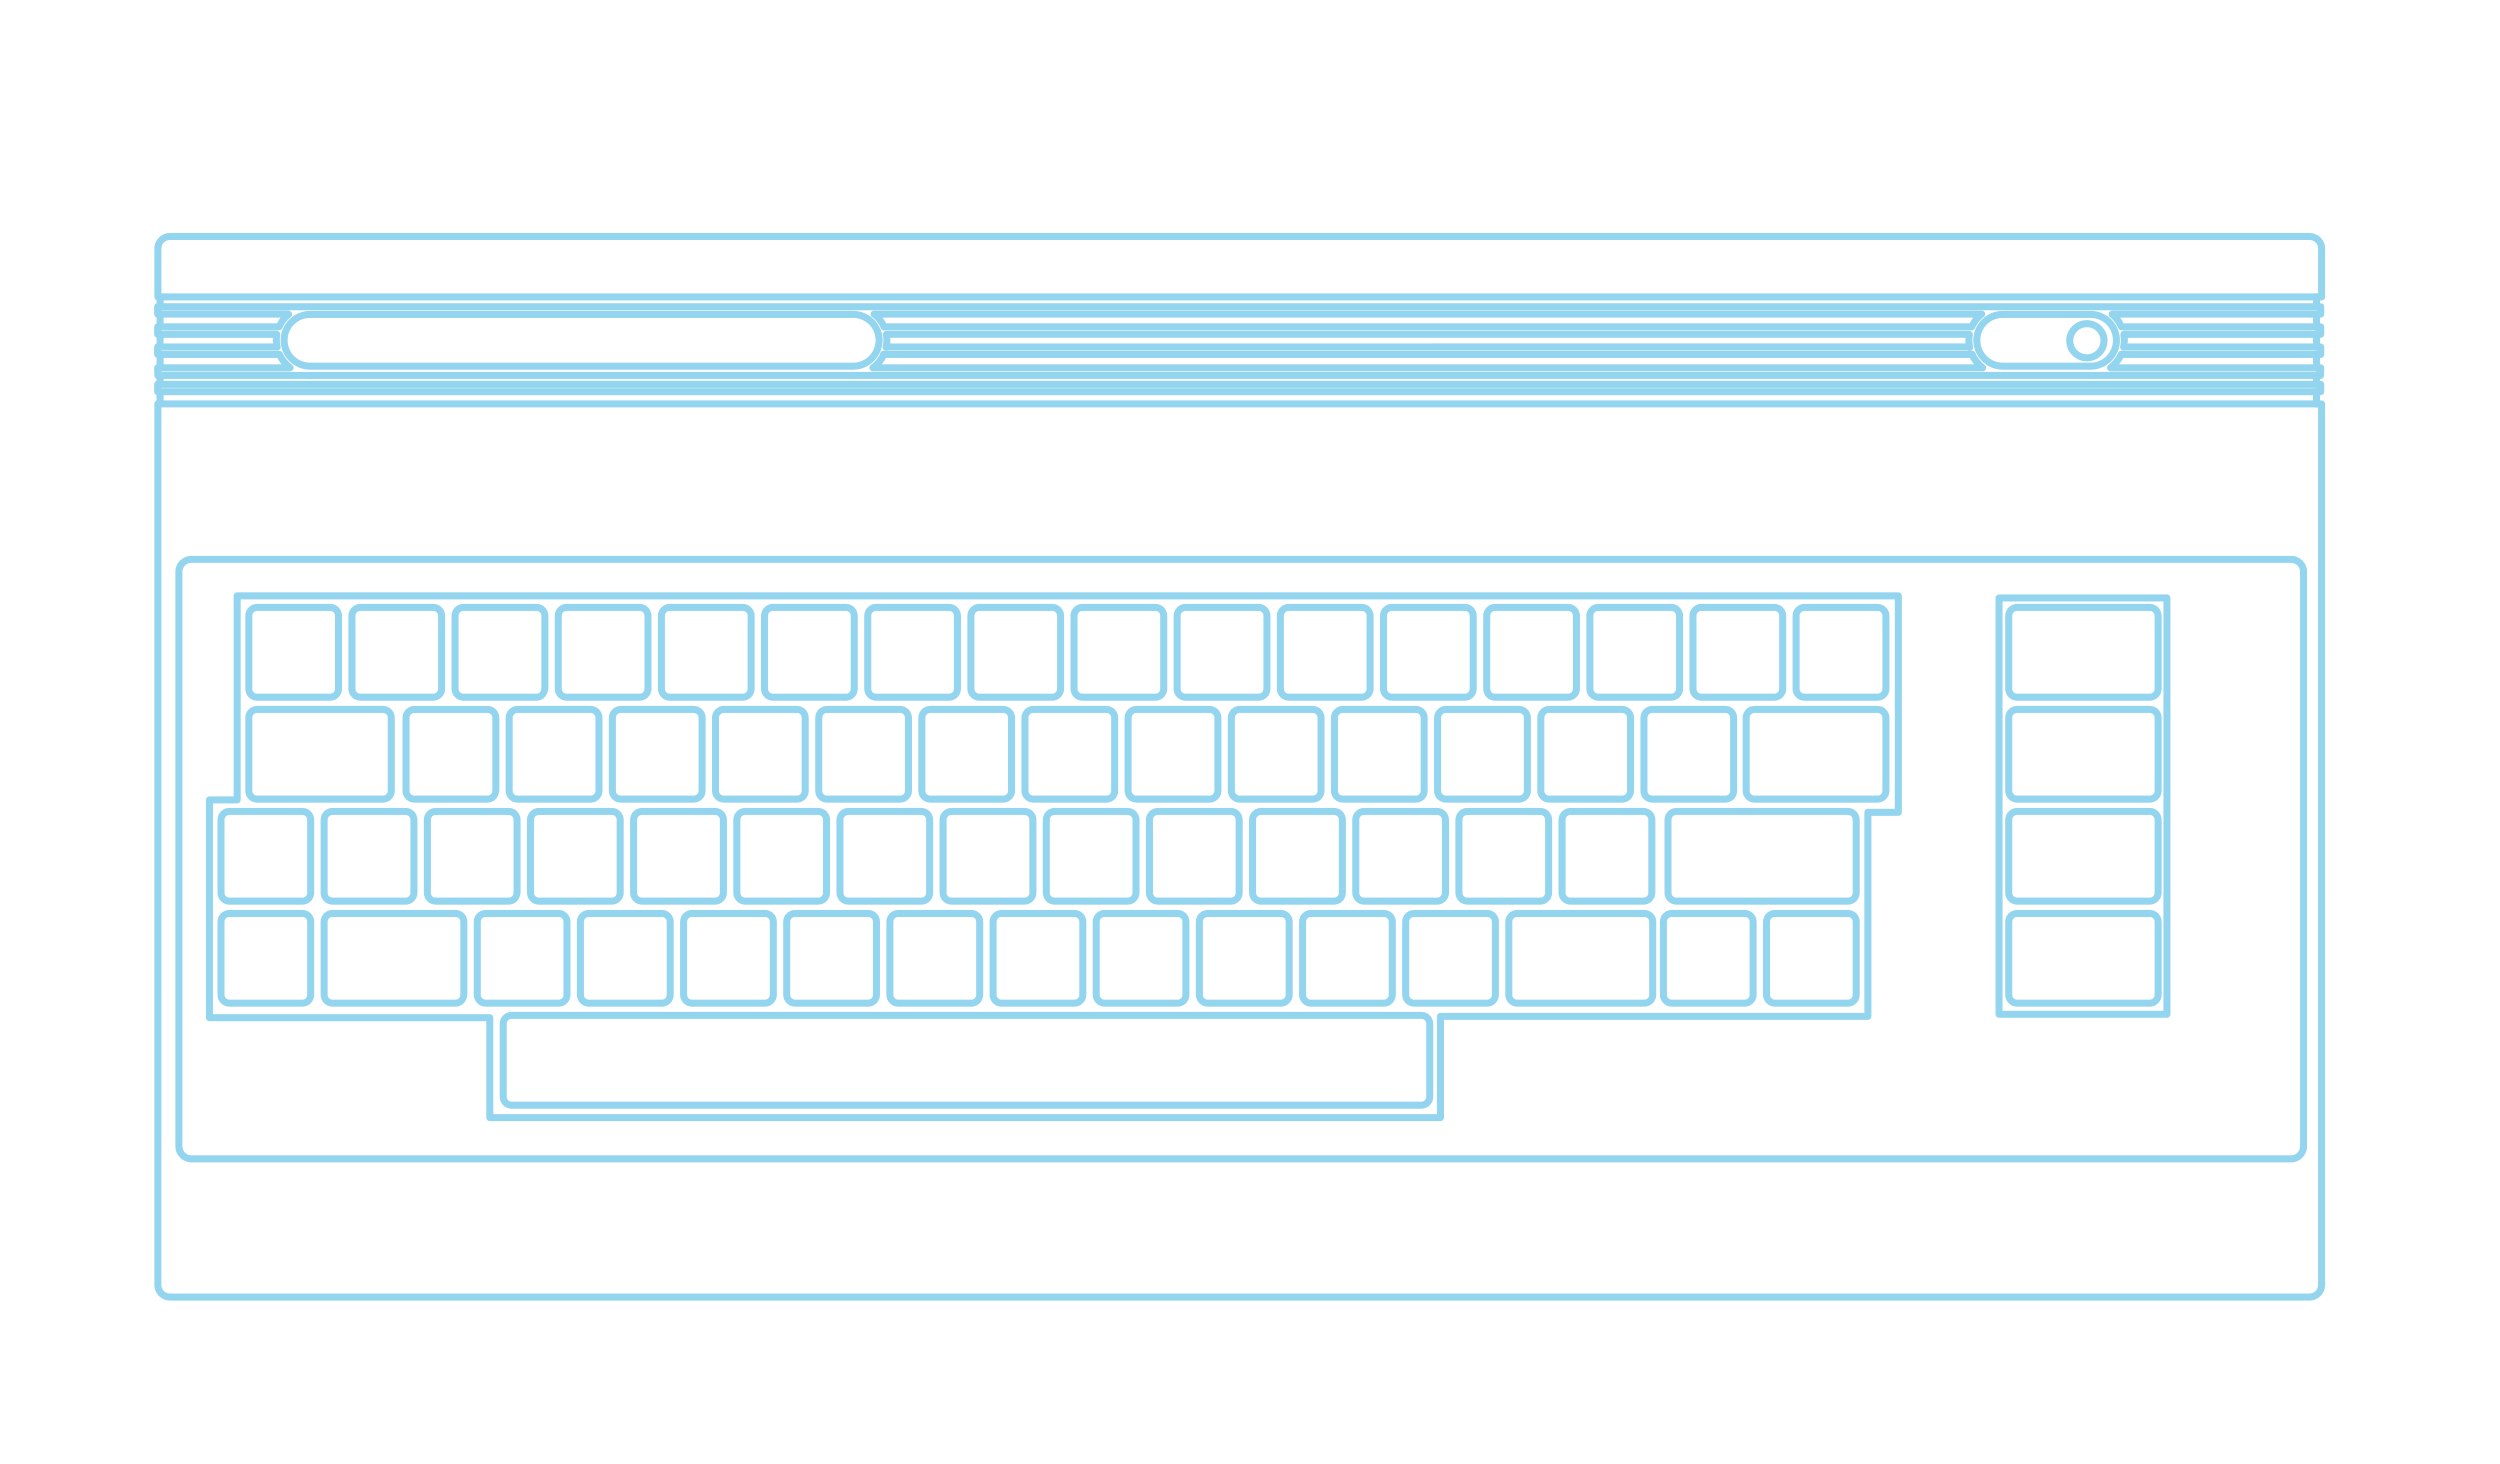 <?xml version="1.0" encoding="utf-8"?>
<!-- Generator: Adobe Illustrator 13.0.0, SVG Export Plug-In . SVG Version: 6.00 Build 14948)  -->
<!DOCTYPE svg>
<svg version="1.2" baseProfile="tiny"
	 id="Layer_3" xmlns:x="http://ns.adobe.com/Extensibility/1.0/" xmlns:i="http://ns.adobe.com/AdobeIllustrator/10.0/" xmlns:graph="http://ns.adobe.com/Graphs/1.0/" xmlns:rdf="http://www.w3.org/1999/02/22-rdf-syntax-ns#" xmlns:dc="http://purl.org/dc/elements/1.1/" xmlns:cc="http://creativecommons.org/ns#"
	 xmlns="http://www.w3.org/2000/svg" xmlns:xlink="http://www.w3.org/1999/xlink" xmlns:a="http://ns.adobe.com/AdobeSVGViewerExtensions/3.0/"
	 x="0px" y="0px" width="598.189px" height="350.26px" viewBox="0 0 598.189 350.26" xml:space="preserve">
<path fill="#93D4EF" d="M74.188,73.341"/>
<path id="path5" fill="#93D4EF" d="M211.423,83.913c-0.312,0.022-0.585,0.214-0.71,0.5c-0.508,1.122-1.285,2.126-2.263,2.894
	c-0.365,0.289-0.426,0.818-0.137,1.183c0.289,0.364,0.818,0.426,1.183,0.137c0.002-0.001,0.005-0.003,0.006-0.005
	c1.185-0.928,2.138-2.119,2.762-3.499c0.206-0.417,0.035-0.921-0.382-1.127C211.739,83.925,211.581,83.896,211.423,83.913
	L211.423,83.913z"/>
<path id="path7" fill="#93D4EF" d="M74.186,74.389c-3.877,0-7.049,3.146-7.049,7.023s3.172,7.05,7.049,7.05h129.955
	c3.878,0,7.05-3.172,7.05-7.05s-3.171-7.023-7.05-7.023H74.186z M74.186,76.073h129.955c2.968,0,5.367,2.372,5.367,5.34
	s-2.398,5.367-5.367,5.367H74.186c-2.968,0-5.367-2.399-5.367-5.367C68.819,78.444,71.218,76.073,74.186,76.073z"/>
<path id="polyline9" fill="#93D4EF" d="M211.347,83.965c-0.465,0.041-0.809,0.451-0.768,0.917c0.042,0.466,0.452,0.809,0.917,0.768
	c0.003,0,0.006,0,0.009-0.001h48.244h73.498h138.575c0.464,0.006,0.847-0.365,0.854-0.83c0.006-0.464-0.366-0.847-0.831-0.854
	c-0.007,0-0.015,0-0.022,0H333.247h-73.498h-48.244C211.453,83.96,211.399,83.96,211.347,83.965L211.347,83.965z"/>
<path id="polyline11" fill="#93D4EF" d="M212.004,82.176c-0.465,0.021-0.826,0.415-0.805,0.879s0.414,0.825,0.88,0.804
	c0.001,0,0.002,0,0.003,0h47.666h73.498h138.003c0.464,0.007,0.846-0.365,0.854-0.83c0.006-0.464-0.366-0.847-0.83-0.854
	c-0.009,0-0.016,0-0.023,0H333.246h-73.498h-47.666C212.056,82.174,212.03,82.174,212.004,82.176z"/>
<path id="polygon13" fill="#93D4EF" d="M37.542,91.121c-0.393,0.088-0.667,0.44-0.658,0.841v1.763c0,0.465,0.376,0.842,0.842,0.842
	h222.021h145.232h150.31c0.465,0,0.842-0.377,0.842-0.842v-1.763c0-0.465-0.377-0.841-0.842-0.841h-150.31H259.747H37.726
	C37.665,91.114,37.603,91.114,37.542,91.121L37.542,91.121z M38.568,92.805h221.179h145.232h149.468v0.079H404.979H259.747H38.568
	V92.805z"/>
<path fill="#93D4EF" d="M500.223,73.341"/>
<path id="polyline17" fill="#93D4EF" d="M74.107,88.989c-0.465,0.021-0.825,0.415-0.804,0.88c0.021,0.465,0.415,0.825,0.879,0.804
	c0.001,0,0.002,0,0.003,0H204.14c0.009,0,0.018,0,0.026,0h0.5h0.026h55.058h73.498h145.394h0.026h0.499c0.009,0,0.019,0,0.026,0
	h21.045c0.464,0.006,0.848-0.365,0.854-0.83c0.007-0.465-0.364-0.847-0.829-0.854c-0.01,0-0.017,0-0.024,0h-21.02h-0.026h-0.499
	c-0.008,0-0.018,0-0.026,0H333.249h-73.498h-55.084h-0.526h-0.026H74.193c-0.026-0.001-0.053-0.001-0.079,0H74.107z"/>
<path id="polyline19" fill="#93D4EF" d="M208.821,87.174c-0.465,0.042-0.809,0.451-0.768,0.917c0.041,0.465,0.451,0.808,0.917,0.768
	c0.003,0,0.006,0,0.009-0.001h50.77h73.498h141.1c0.465,0.007,0.847-0.365,0.854-0.83c0.006-0.465-0.365-0.847-0.829-0.854
	c-0.009,0-0.017,0-0.024,0h-141.1h-73.498h-50.77C208.927,87.169,208.875,87.169,208.821,87.174z"/>
<path id="path21" fill="#93D4EF" d="M471.796,83.913c-0.466,0.011-0.834,0.397-0.822,0.862c0.003,0.121,0.031,0.24,0.085,0.348
	c0.624,1.378,1.577,2.57,2.763,3.499c0.361,0.292,0.893,0.236,1.184-0.125c0.292-0.362,0.236-0.893-0.126-1.185
	c-0.002-0.002-0.004-0.003-0.006-0.005c-0.978-0.767-1.754-1.771-2.263-2.894c-0.14-0.317-0.462-0.516-0.809-0.5L471.796,83.913z"/>
<path id="path23" fill="#93D4EF" d="M212.004,79.151l-0.079,0.026c-0.447,0.093-0.738,0.524-0.657,0.973
	c0.072,0.412,0.104,0.828,0.104,1.263c0,0.493-0.039,0.982-0.131,1.447c-0.129,0.447,0.128,0.916,0.576,1.045
	c0.447,0.13,0.915-0.128,1.045-0.575c0.014-0.05,0.024-0.102,0.03-0.153c0.114-0.572,0.157-1.158,0.157-1.763
	c0-0.199-0.04-0.382-0.053-0.579h46.746h73.498h137.075c-0.012,0.196-0.052,0.379-0.052,0.579c0,0.605,0.068,1.216,0.184,1.789
	c0.03,0.464,0.431,0.816,0.894,0.787c0.464-0.03,0.816-0.43,0.787-0.894c-0.005-0.081-0.021-0.16-0.05-0.236
	c-0.092-0.464-0.135-0.954-0.135-1.447c0-0.434,0.033-0.849,0.105-1.262c0.08-0.451-0.216-0.884-0.665-0.973l-0.075-0.026
	c-0.063-0.007-0.123-0.007-0.186,0H333.23h-73.498h-47.561c-0.062-0.007-0.123-0.007-0.184,0H212.004z"/>
<path id="path25" fill="#93D4EF" d="M209.184,74.312c-0.464-0.022-0.859,0.336-0.881,0.8c-0.016,0.342,0.176,0.66,0.487,0.804
	c0.009,0,0.018,0,0.026,0c0.849,0.721,1.53,1.619,1.973,2.657c0.171,0.41,0.632,0.618,1.053,0.473h47.902h73.498h138.263
	c0.412,0.129,0.856-0.075,1.026-0.473c0.445-1.044,1.145-1.935,1.999-2.657c0.422-0.196,0.604-0.696,0.409-1.118
	c-0.145-0.311-0.462-0.503-0.805-0.486H333.236h-73.497h-50.56H209.184z M211.183,75.995h48.561h73.499h138.894
	c-0.326,0.424-0.596,0.888-0.842,1.368H333.242h-73.499h-47.719C211.777,76.883,211.51,76.419,211.183,75.995L211.183,75.995z"/>
<path id="path27" fill="#93D4EF" d="M37.62,72.549c-0.423,0.053-0.739,0.415-0.736,0.841v1.763c0,0.465,0.376,0.842,0.842,0.842
	h29.383c-0.321,0.419-0.571,0.895-0.815,1.368H37.726c-0.465,0-0.842,0.377-0.842,0.842v1.789c0,0.465,0.376,0.842,0.842,0.842
	H65.32c-0.013,0.196-0.053,0.38-0.053,0.578c0,0.259,0.057,0.51,0.079,0.764H37.726c-0.465,0-0.841,0.376-0.842,0.841v1.789
	c0,0.465,0.376,0.842,0.842,0.842h28.646c0.29,0.541,0.611,1.055,1,1.526H37.725c-0.465,0-0.842,0.376-0.842,0.841
	c0,0.009,0,0.019,0,0.027l0.052,1.815c0.015,0.455,0.387,0.816,0.842,0.816H74.29c0.465,0.006,0.847-0.365,0.854-0.83
	c0.007-0.465-0.365-0.847-0.83-0.854c-0.008,0-0.016,0-0.024,0H38.594v-0.132h30.777h0.053c0.293-0.006,0.563-0.166,0.71-0.421
	c0.222-0.368,0.131-0.844-0.21-1.105c-0.01-0.007-0.016-0.019-0.026-0.026c-0.96-0.748-1.749-1.698-2.263-2.789
	c-0.008-0.018-0.017-0.036-0.026-0.053c-0.003-0.007,0.003-0.02,0-0.026c-0.008-0.009-0.016-0.018-0.025-0.026
	c-0.007-0.027-0.016-0.054-0.026-0.08l-0.027-0.025c-0.208-0.323-0.609-0.463-0.973-0.342H38.568v-0.105h27.489
	c0.265,0.075,0.55,0.017,0.764-0.158l0.025-0.026c0.271-0.223,0.375-0.589,0.263-0.921c-0.008-0.009-0.017-0.018-0.026-0.025
	c-0.077-0.424-0.131-0.868-0.131-1.316c0-0.441,0.03-0.871,0.105-1.289c0.073-0.46-0.241-0.891-0.7-0.963
	c-0.038-0.006-0.077-0.009-0.115-0.01h-0.184H38.568v-0.106h28.015h0.185c0.33-0.002,0.628-0.197,0.762-0.5
	c0.458-1.059,1.174-1.984,2.052-2.709c0.358-0.296,0.408-0.827,0.111-1.185c-0.123-0.148-0.292-0.249-0.48-0.288l-0.078-0.026
	c-0.061-0.016-0.123-0.025-0.185-0.026H38.568v-0.079h34.434h132.059h54.69h73.498h145.022h23.123h53.059v0.079H505.47
	c-0.062,0.001-0.124,0.011-0.185,0.026l-0.104,0.026c-0.453,0.104-0.736,0.556-0.631,1.01c0.042,0.182,0.144,0.345,0.288,0.463
	c0.879,0.725,1.568,1.65,2.025,2.709c0.139,0.311,0.45,0.508,0.79,0.5c0.009,0,0.018,0,0.025,0h0.079h46.693v0.106h-46.114h-0.157
	c-0.465,0.008-0.835,0.391-0.826,0.856c0,0.04,0.004,0.079,0.009,0.117h-0.026c0.075,0.419,0.132,0.848,0.132,1.289
	c0,0.448-0.055,0.892-0.132,1.316c-0.003,0.018-0.022,0.035-0.026,0.052c0,0.009,0,0.018,0,0.026
	c-0.088,0.316,0.015,0.654,0.264,0.868l0.026,0.026c0.22,0.183,0.516,0.243,0.788,0.158h46.063v0.105h-46.615
	c-0.355-0.108-0.741,0.031-0.946,0.342l-0.026,0.026c-0.019,0.025-0.036,0.052-0.053,0.08c-0.009,0.017-0.019,0.035-0.026,0.053
	c-0.514,1.112-1.285,2.082-2.263,2.841c-0.008,0.008-0.017,0.017-0.026,0.026c-0.374,0.274-0.457,0.8-0.183,1.176
	c0.008,0.011,0.017,0.022,0.026,0.034c0.158,0.2,0.401,0.316,0.657,0.316h0.105h49.323v0.131h-54.296
	c-0.465-0.006-0.847,0.365-0.854,0.83c-0.006,0.465,0.365,0.847,0.83,0.854c0.009,0,0.016,0,0.023,0h55.11
	c0.456,0,0.829-0.361,0.843-0.815l0.052-1.815c0.015-0.465-0.35-0.853-0.814-0.868c-0.009,0-0.018,0-0.027,0h-48.243
	c0.388-0.471,0.709-0.985,1-1.526h47.245c0.464,0,0.841-0.377,0.841-0.842v-1.789c0-0.464-0.377-0.842-0.841-0.842h-46.22
	c0.021-0.253,0.079-0.504,0.079-0.763c0-0.198-0.041-0.383-0.053-0.578h46.193c0.464,0,0.841-0.377,0.841-0.842v-1.789
	c0-0.465-0.377-0.842-0.841-0.842h-47.166c-0.244-0.473-0.495-0.949-0.816-1.368h47.982c0.465,0,0.841-0.377,0.841-0.842v-1.763
	c0-0.464-0.376-0.841-0.841-0.841h-53.9H478.27H333.247H259.75h-54.69H73.001H37.725C37.69,72.545,37.655,72.545,37.62,72.549
	L37.62,72.549z"/>
<path id="path29" fill="#93D4EF" d="M479.187,74.389c-3.879,0-7.025,3.146-7.025,7.023s3.146,7.05,7.025,7.05h21.044
	c3.878,0,7.023-3.172,7.023-7.05s-3.146-7.023-7.023-7.023H479.187z M479.187,76.073h21.044c2.968,0,5.34,2.372,5.34,5.34
	s-2.372,5.367-5.34,5.367h-21.044c-2.968,0-5.341-2.399-5.341-5.367C473.846,78.444,476.219,76.073,479.187,76.073z"/>
<path id="path31" fill="#93D4EF" d="M40.672,55.739c-2.06,0-3.735,1.676-3.735,3.735v11.575c0,0.465,0.377,0.842,0.842,0.842
	h517.724c0.464,0,0.841-0.377,0.841-0.842V59.474c0-2.06-1.677-3.735-3.735-3.735H40.668H40.672z M40.672,57.422h511.94
	c1.149,0,2.052,0.902,2.052,2.052v10.733H38.625V59.474c0-1.149,0.902-2.052,2.052-2.052H40.672z"/>
<path id="path33" fill="#93D4EF" d="M37.594,95.803c-0.392,0.087-0.667,0.44-0.658,0.842v210.816c0,2.06,1.676,3.735,3.735,3.735
	h511.94c2.059,0,3.735-1.676,3.735-3.735l-0.01-210.816c0-0.465-0.377-0.842-0.841-0.842H37.774c-0.061-0.007-0.123-0.007-0.184,0
	H37.594z M38.62,97.487h516.039v209.974c0,1.149-0.902,2.053-2.052,2.053H40.668c-1.151,0-2.052-0.903-2.052-2.053L38.62,97.487
	L38.62,97.487z"/>
<path id="path35" fill="#93D4EF" d="M61.506,144.491c-1.555,0-2.815,1.285-2.815,2.841v17.494c0,1.555,1.259,2.84,2.815,2.84h17.493
	c1.555,0,2.841-1.285,2.841-2.84v-17.494c0-1.556-1.286-2.841-2.841-2.841H61.506z M61.506,146.175h17.493
	c0.646,0,1.157,0.511,1.157,1.158v17.494c0,0.645-0.512,1.157-1.157,1.157H61.506c-0.646,0-1.132-0.514-1.132-1.157v-17.494
	C60.375,146.686,60.86,146.175,61.506,146.175z"/>
<path id="path37" fill="#93D4EF" d="M86.208,144.491c-1.555,0-2.841,1.285-2.841,2.841v17.494c0,1.554,1.285,2.84,2.841,2.84h17.466
	c1.555,0,2.841-1.285,2.841-2.84v-17.494c0-1.556-1.287-2.841-2.841-2.841H86.208z M86.208,146.175h17.466
	c0.646,0,1.158,0.511,1.158,1.158v17.494c0,0.645-0.512,1.157-1.158,1.157H86.208c-0.647,0-1.158-0.513-1.158-1.157v-17.494
	C85.05,146.686,85.562,146.175,86.208,146.175z"/>
<path id="path39" fill="#93D4EF" d="M110.882,144.491c-1.555,0-2.842,1.285-2.842,2.841v17.494c0,1.555,1.286,2.84,2.842,2.84
	h17.493c1.424,0,2.546-1.097,2.736-2.472c0.009-0.018,0.018-0.035,0.027-0.053c0-0.009-0.001-0.018,0-0.026
	c0.009-0.025,0.019-0.052,0.025-0.079c0.014-0.051,0.022-0.104,0.027-0.157c0.009-0.018,0.018-0.036,0.026-0.053v-17.494
	c0-1.556-1.286-2.841-2.841-2.841H110.882L110.882,144.491z M110.882,146.175h17.493c0.646,0,1.158,0.511,1.158,1.158v17.335
	c-0.002,0.036-0.002,0.07,0,0.105c-0.01,0.018-0.019,0.035-0.026,0.053c0,0.645-0.486,1.157-1.131,1.157h-17.493
	c-0.645,0-1.158-0.513-1.158-1.157v-17.494C109.725,146.687,110.236,146.175,110.882,146.175L110.882,146.175z"/>
<path id="path41" fill="#93D4EF" d="M135.553,144.491c-1.555,0-2.815,1.285-2.815,2.841v17.494c0,1.555,1.26,2.84,2.815,2.84h17.493
	c1.555,0,2.841-1.285,2.841-2.84v-17.494c0-1.556-1.287-2.841-2.841-2.841H135.553z M135.553,146.175h17.493
	c0.646,0,1.158,0.511,1.158,1.158v17.494c0,0.645-0.512,1.157-1.158,1.157h-17.493c-0.645,0-1.131-0.514-1.131-1.157v-17.494
	C134.422,146.686,134.907,146.175,135.553,146.175z"/>
<path id="path43" fill="#93D4EF" d="M160.259,144.491c-1.555,0-2.841,1.285-2.841,2.841v17.494c0,1.555,1.286,2.84,2.841,2.84
	h17.467c1.555,0,2.84-1.285,2.84-2.84v-17.494c0-1.556-1.286-2.841-2.84-2.841H160.259z M160.259,146.175h17.467
	c0.645,0,1.157,0.511,1.157,1.158v17.494c0,0.645-0.512,1.157-1.157,1.157h-17.467c-0.645,0-1.158-0.514-1.158-1.157v-17.494
	C159.102,146.686,159.613,146.175,160.259,146.175z"/>
<path id="path45" fill="#93D4EF" d="M184.932,144.491c-1.555,0-2.842,1.285-2.842,2.841v17.494c0,1.555,1.287,2.84,2.842,2.84
	h17.493c1.555,0,2.814-1.285,2.814-2.84v-17.494c0-1.556-1.26-2.841-2.814-2.841H184.932z M184.932,146.175h17.493
	c0.645,0,1.13,0.511,1.13,1.158v17.494c0,0.645-0.485,1.157-1.13,1.157h-17.493c-0.645,0-1.158-0.514-1.158-1.157v-17.494
	C183.774,146.686,184.287,146.175,184.932,146.175z"/>
<path id="path47" fill="#93D4EF" d="M209.604,144.491c-1.555,0-2.814,1.285-2.814,2.841v17.494c0,1.555,1.259,2.84,2.814,2.84
	h17.494c1.554,0,2.84-1.285,2.84-2.84v-17.494c0-1.556-1.286-2.841-2.84-2.841H209.604z M209.604,146.175h17.494
	c0.645,0,1.157,0.511,1.157,1.158v17.494c0,0.645-0.512,1.157-1.157,1.157h-17.494c-0.646,0-1.131-0.514-1.131-1.157v-17.494
	C208.474,146.686,208.959,146.175,209.604,146.175z"/>
<path id="path49" fill="#93D4EF" d="M234.311,144.491c-1.555,0-2.841,1.285-2.841,2.841v17.494c0,1.555,1.286,2.84,2.841,2.84
	h17.467c1.554,0,2.84-1.285,2.84-2.84v-17.494c0-1.556-1.286-2.841-2.84-2.841H234.311z M234.311,146.175h17.467
	c0.645,0,1.157,0.511,1.157,1.158v17.494c0,0.645-0.513,1.157-1.157,1.157h-17.467c-0.645,0-1.158-0.514-1.158-1.157v-17.494
	C233.153,146.686,233.666,146.175,234.311,146.175z"/>
<path id="path51" fill="#93D4EF" d="M258.983,144.491c-1.555,0-2.841,1.285-2.841,2.841v17.494c0,1.555,1.285,2.84,2.841,2.84
	h17.493c1.555,0,2.815-1.285,2.815-2.84v-17.494c0-1.556-1.26-2.841-2.815-2.841H258.983z M258.983,146.175h17.493
	c0.646,0,1.132,0.511,1.132,1.158v17.494c0,0.645-0.487,1.157-1.132,1.157h-17.493c-0.645,0-1.157-0.514-1.157-1.157v-17.494
	C257.826,146.686,258.338,146.175,258.983,146.175z"/>
<path id="path53" fill="#93D4EF" d="M283.656,144.491c-1.555,0-2.841,1.285-2.841,2.841v17.494c0,1.554,1.285,2.84,2.841,2.84
	h17.493c1.555,0,2.841-1.285,2.841-2.84v-17.494c0-1.556-1.285-2.841-2.841-2.841H283.656z M283.656,146.175h17.493
	c0.645,0,1.157,0.511,1.157,1.158v17.494c0,0.645-0.513,1.157-1.157,1.157h-17.493c-0.646,0-1.157-0.513-1.157-1.157v-17.494
	C282.499,146.686,283.011,146.175,283.656,146.175z"/>
<path id="path55" fill="#93D4EF" d="M308.363,144.491c-1.557,0-2.842,1.285-2.842,2.841v17.494c0,1.554,1.285,2.84,2.842,2.84
	h17.466c1.555,0,2.841-1.284,2.841-2.84v-17.494c0-1.556-1.285-2.841-2.841-2.841H308.363z M308.363,146.175h17.466
	c0.646,0,1.158,0.511,1.158,1.158v17.494c0,0.644-0.514,1.157-1.158,1.157h-17.466c-0.647,0-1.157-0.513-1.157-1.157v-17.494
	C307.206,146.686,307.717,146.175,308.363,146.175z"/>
<path id="path57" fill="#93D4EF" d="M333.035,144.491c-1.555,0-2.841,1.285-2.841,2.841v17.494c0,1.554,1.285,2.84,2.841,2.84
	h17.494c1.554,0,2.813-1.285,2.813-2.84v-17.494c0-1.556-1.259-2.841-2.813-2.841H333.035z M333.035,146.175h17.494
	c0.644,0,1.131,0.511,1.131,1.158v17.494c0,0.645-0.487,1.157-1.131,1.157h-17.494c-0.646,0-1.157-0.513-1.157-1.157v-17.494
	C331.878,146.686,332.392,146.175,333.035,146.175z"/>
<path id="path59" fill="#93D4EF" d="M357.708,144.491c-1.555,0-2.814,1.285-2.814,2.841v17.494c0,1.554,1.259,2.84,2.814,2.84
	h17.494c1.554,0,2.839-1.284,2.839-2.84v-17.494c0-1.556-1.284-2.841-2.839-2.841H357.708z M357.708,146.175h17.494
	c0.644,0,1.156,0.511,1.156,1.158v17.494c0,0.644-0.513,1.157-1.156,1.157h-17.494c-0.645,0-1.132-0.513-1.132-1.157v-17.494
	C356.576,146.686,357.063,146.175,357.708,146.175z"/>
<path id="path61" fill="#93D4EF" d="M382.415,144.491c-1.555,0-2.842,1.285-2.842,2.841v17.492c0,1.554,1.286,2.841,2.842,2.841
	h17.466c1.555,0,2.842-1.286,2.842-2.841c0.001-0.026,0.001-0.053,0-0.079v-17.415c0-1.556-1.286-2.841-2.842-2.841L382.415,144.491
	L382.415,144.491z M382.415,146.175h17.466c0.647,0,1.157,0.511,1.157,1.158v17.492c0,0.646-0.511,1.157-1.157,1.157h-17.466
	c-0.646,0-1.158-0.513-1.158-1.157v-17.493C381.257,146.685,381.771,146.174,382.415,146.175L382.415,146.175z"/>
<path id="path63" fill="#93D4EF" d="M99.15,168.903c-1.555,0-2.841,1.285-2.841,2.841v17.492c0,1.555,1.286,2.815,2.841,2.815
	h17.493c1.422,0,2.542-1.075,2.736-2.446c0.01-0.019,0.018-0.034,0.026-0.053c0.001-0.009-0.001-0.019,0-0.026
	c0.01-0.025,0.019-0.051,0.027-0.076c0.014-0.052,0.022-0.105,0.026-0.161c0.009-0.015,0.019-0.032,0.026-0.05v-17.493
	c0-1.554-1.286-2.84-2.841-2.84H99.15L99.15,168.903z M99.15,170.586h17.493c0.646,0,1.158,0.514,1.158,1.158v17.335
	c-0.001,0.025-0.001,0.052,0,0.077c-0.011,0.028-0.019,0.057-0.026,0.086c0,0.645-0.486,1.131-1.131,1.131H99.15
	c-0.646,0-1.158-0.487-1.158-1.127v-17.495c0-0.645,0.512-1.157,1.158-1.157L99.15,170.586z"/>
<path id="path65" fill="#93D4EF" d="M61.506,168.903c-1.555,0-2.815,1.285-2.815,2.841v17.492c0,1.557,1.259,2.815,2.815,2.815
	h30.12c1.555,0,2.841-1.259,2.841-2.815v-17.492c0-1.555-1.285-2.841-2.841-2.841H61.506z M61.506,170.586h30.12
	c0.646,0,1.157,0.514,1.157,1.158v17.492c0,0.646-0.512,1.133-1.157,1.133h-30.12c-0.646,0-1.132-0.488-1.132-1.133v-17.492
	C60.375,171.099,60.86,170.586,61.506,170.586z"/>
<path id="path67" fill="#93D4EF" d="M123.827,168.903c-1.555,0-2.84,1.285-2.84,2.841v17.492c0,1.557,1.285,2.815,2.84,2.815h17.494
	c1.555,0,2.841-1.259,2.841-2.815v-17.492c0-1.555-1.286-2.841-2.841-2.841H123.827z M123.827,170.586h17.494
	c0.645,0,1.157,0.514,1.157,1.158v17.492c0,0.646-0.512,1.133-1.157,1.133h-17.494c-0.645,0-1.157-0.488-1.157-1.133v-17.492
	C122.67,171.099,123.181,170.586,123.827,170.586z"/>
<path id="path69" fill="#93D4EF" d="M148.524,168.903c-1.555,0-2.84,1.285-2.84,2.841v17.492c0,1.557,1.286,2.815,2.84,2.815h17.468
	c1.555,0,2.841-1.259,2.841-2.815v-17.492c0-1.555-1.286-2.841-2.841-2.841H148.524z M148.524,170.586h17.468
	c0.645,0,1.157,0.514,1.157,1.158v17.492c0,0.646-0.512,1.133-1.157,1.133h-17.468c-0.645,0-1.157-0.488-1.157-1.133v-17.492
	C147.367,171.099,147.879,170.586,148.524,170.586z"/>
<path id="path71" fill="#93D4EF" d="M173.197,168.903c-1.554,0-2.84,1.285-2.84,2.841v17.492c0,1.557,1.286,2.815,2.84,2.815h17.494
	c1.555,0,2.814-1.259,2.814-2.815v-17.492c0-1.555-1.259-2.841-2.814-2.841H173.197z M173.197,170.586h17.494
	c0.646,0,1.131,0.514,1.131,1.158v17.492c0,0.646-0.485,1.133-1.131,1.133h-17.494c-0.645,0-1.157-0.488-1.157-1.133v-17.492
	C172.04,171.099,172.552,170.586,173.197,170.586z"/>
<path id="path73" fill="#93D4EF" d="M197.878,168.903c-1.555,0-2.815,1.285-2.815,2.841v17.492c0,1.556,1.259,2.815,2.815,2.815
	h17.494c1.555,0,2.841-1.259,2.841-2.815v-17.492c0-1.555-1.286-2.841-2.841-2.841H197.878z M197.878,170.586h17.494
	c0.645,0,1.157,0.514,1.157,1.158v17.492c0,0.646-0.512,1.133-1.157,1.133h-17.494c-0.646,0-1.131-0.488-1.131-1.133v-17.492
	C196.747,171.099,197.233,170.586,197.878,170.586z"/>
<path id="path75" fill="#93D4EF" d="M222.576,168.903c-1.555,0-2.841,1.285-2.841,2.841v17.492c0,1.557,1.285,2.815,2.841,2.815
	h17.468c1.554,0,2.841-1.259,2.841-2.815v-17.492c0-1.555-1.286-2.841-2.841-2.841H222.576z M222.576,170.586h17.468
	c0.645,0,1.157,0.514,1.157,1.158v17.492c0,0.646-0.514,1.133-1.157,1.133h-17.468c-0.645,0-1.158-0.488-1.158-1.133v-17.492
	C221.418,171.099,221.931,170.586,222.576,170.586z"/>
<path id="path77" fill="#93D4EF" d="M247.249,168.903c-1.555,0-2.841,1.285-2.841,2.841v17.492c0,1.557,1.286,2.815,2.841,2.815
	h17.493c1.555,0,2.815-1.259,2.815-2.815v-17.492c0-1.555-1.259-2.841-2.815-2.841H247.249z M247.249,170.586h17.493
	c0.645,0,1.131,0.514,1.131,1.158v17.492c0,0.646-0.486,1.133-1.131,1.133h-17.493c-0.645,0-1.158-0.488-1.158-1.133v-17.492
	C246.091,171.099,246.604,170.586,247.249,170.586z"/>
<path id="path79" fill="#93D4EF" d="M271.922,168.903c-1.555,0-2.841,1.285-2.841,2.841v17.492c0,1.557,1.286,2.815,2.841,2.815
	h17.494c1.554,0,2.841-1.259,2.841-2.815v-17.492c0-1.555-1.286-2.841-2.841-2.841H271.922z M271.922,170.586h17.494
	c0.645,0,1.157,0.514,1.157,1.158v17.492c0,0.646-0.512,1.133-1.157,1.133h-17.494c-0.646,0-1.158-0.488-1.158-1.133v-17.492
	C270.764,171.099,271.276,170.586,271.922,170.586z"/>
<path id="path81" fill="#93D4EF" d="M296.628,168.903c-1.555,0-2.842,1.285-2.842,2.841v17.492c0,1.557,1.286,2.815,2.842,2.815
	h17.466c1.555,0,2.842-1.258,2.842-2.815v-17.492c0-1.555-1.286-2.841-2.842-2.841H296.628z M296.628,170.586h17.466
	c0.646,0,1.159,0.514,1.159,1.158v17.492c0,0.645-0.515,1.133-1.159,1.133h-17.466c-0.645,0-1.158-0.488-1.158-1.133v-17.492
	C295.471,171.099,295.983,170.586,296.628,170.586z"/>
<path id="path83" fill="#93D4EF" d="M321.301,168.903c-1.555,0-2.842,1.285-2.842,2.841v17.492c0,1.556,1.286,2.815,2.842,2.815
	h17.493c1.555,0,2.814-1.259,2.814-2.815v-17.492c0-1.555-1.258-2.841-2.814-2.841H321.301z M321.301,170.586h17.493
	c0.646,0,1.131,0.514,1.131,1.158v17.492c0,0.646-0.486,1.133-1.131,1.133h-17.493c-0.646,0-1.157-0.488-1.157-1.133v-17.492
	C320.144,171.099,320.655,170.586,321.301,170.586z"/>
<path id="path85" fill="#93D4EF" d="M345.974,168.903c-1.554,0-2.842,1.285-2.842,2.841v17.492c0,1.557,1.286,2.815,2.842,2.815
	h17.493c1.556,0,2.841-1.258,2.841-2.815v-17.492c0-1.555-1.285-2.841-2.841-2.841H345.974z M345.974,170.586h17.493
	c0.645,0,1.158,0.514,1.158,1.158v17.492c0,0.645-0.514,1.133-1.158,1.133h-17.493c-0.645,0-1.158-0.488-1.158-1.133v-17.492
	C344.815,171.099,345.33,170.586,345.974,170.586z"/>
<path id="path87" fill="#93D4EF" d="M370.68,168.903c-1.554,0-2.842,1.285-2.842,2.841v17.492c0,1.556,1.287,2.815,2.842,2.815
	h17.468c1.554,0,2.84-1.259,2.84-2.815v-17.492c0-1.555-1.285-2.841-2.84-2.841H370.68z M370.68,170.586h17.468
	c0.645,0,1.157,0.514,1.157,1.158v17.492c0,0.646-0.514,1.133-1.157,1.133H370.68c-0.646,0-1.157-0.488-1.157-1.133v-17.492
	C369.522,171.099,370.034,170.586,370.68,170.586z"/>
<path id="path89" fill="#93D4EF" d="M395.352,168.903c-1.554,0-2.839,1.285-2.839,2.841v17.492c0,1.556,1.284,2.815,2.839,2.815
	h17.495c1.554,0,2.813-1.258,2.813-2.815v-17.492c0-1.555-1.259-2.841-2.813-2.841H395.352z M395.352,170.586h17.495
	c0.644,0,1.131,0.514,1.131,1.158v17.492c0,0.645-0.487,1.133-1.131,1.133h-17.495c-0.646,0-1.155-0.488-1.155-1.133v-17.492
	C394.196,171.099,394.706,170.586,395.352,170.586z"/>
<path id="path91" fill="#93D4EF" d="M482.638,168.903c-1.555,0-2.842,1.285-2.842,2.841v17.492c0,1.556,1.286,2.815,2.842,2.815
	h31.75c1.555,0,2.842-1.258,2.842-2.815v-17.492c0-1.555-1.286-2.841-2.842-2.841H482.638z M482.638,170.586h31.75
	c0.646,0,1.158,0.514,1.158,1.158v17.492c0,0.645-0.514,1.133-1.158,1.133h-31.75c-0.647,0-1.157-0.488-1.157-1.133v-17.492
	C481.48,171.099,481.991,170.586,482.638,170.586z"/>
<path id="path93" fill="#93D4EF" d="M419.814,168.903c-1.553,0-2.842,1.285-2.842,2.841v17.492c0,1.557,1.286,2.815,2.842,2.815
	h29.437c1.555,0,2.842-1.259,2.842-2.815v-17.492c0-1.555-1.286-2.841-2.842-2.841H419.814z M419.814,170.586h29.437
	c0.646,0,1.157,0.514,1.157,1.158v17.492c0,0.646-0.511,1.133-1.157,1.133h-29.437c-0.645,0-1.157-0.488-1.157-1.133v-17.492
	C418.657,171.099,419.171,170.586,419.814,170.586z"/>
<path id="path95" fill="#93D4EF" d="M407.087,144.491c-1.556,0-2.841,1.285-2.841,2.841v17.494c0,1.554,1.285,2.84,2.841,2.84
	h17.493c1.554,0,2.815-1.284,2.815-2.84v-17.494c0-1.556-1.261-2.841-2.815-2.841H407.087z M407.087,146.175h17.493
	c0.646,0,1.131,0.511,1.131,1.158v17.494c0,0.644-0.486,1.157-1.131,1.157h-17.493c-0.646,0-1.157-0.513-1.157-1.157v-17.494
	C405.93,146.686,406.442,146.175,407.087,146.175z"/>
<path id="path97" fill="#93D4EF" d="M54.877,193.314c-1.555,0-2.841,1.285-2.841,2.842v17.467c0,1.555,1.286,2.841,2.841,2.841
	H72.37c1.555,0,2.815-1.286,2.815-2.841v-17.467c0-1.557-1.26-2.842-2.815-2.842H54.877z M54.877,194.998H72.37
	c0.646,0,1.131,0.514,1.131,1.158v17.467c0,0.646-0.485,1.157-1.131,1.157H54.877c-0.646,0-1.158-0.512-1.158-1.157v-17.467
	C53.72,195.51,54.231,194.998,54.877,194.998z"/>
<path id="path99" fill="#93D4EF" d="M79.553,193.314c-1.555,0-2.841,1.285-2.841,2.842v17.467c0,1.555,1.286,2.841,2.841,2.841
	h17.492c1.556,0,2.841-1.286,2.841-2.841v-17.467c0-1.557-1.286-2.842-2.841-2.842H79.553z M79.553,194.998h17.492
	c0.646,0,1.158,0.514,1.158,1.158v17.467c0,0.646-0.512,1.157-1.158,1.157H79.553c-0.646,0-1.158-0.512-1.158-1.157v-17.467
	C78.395,195.51,78.906,194.998,79.553,194.998z"/>
<path id="path101" fill="#93D4EF" d="M104.227,193.314c-1.555,0-2.815,1.285-2.815,2.842v17.467c0,1.555,1.26,2.841,2.815,2.841
	h17.493c1.417,0,2.562-1.082,2.762-2.446c0.01-0.026,0.019-0.052,0.026-0.079c0.038-0.101,0.055-0.208,0.052-0.315v-17.467
	c0-1.557-1.286-2.842-2.841-2.842H104.227L104.227,193.314z M104.227,194.998h17.493c0.646,0,1.157,0.514,1.157,1.158v17.335
	c-0.001,0.027-0.001,0.054,0,0.08v0.052c0,0.646-0.512,1.157-1.157,1.157h-17.493c-0.646,0-1.131-0.512-1.131-1.157v-17.467
	C103.096,195.51,103.581,194.998,104.227,194.998L104.227,194.998z"/>
<path id="path103" fill="#93D4EF" d="M128.928,193.314c-1.554,0-2.84,1.285-2.84,2.842v17.467c0,1.555,1.285,2.841,2.84,2.841
	h17.493c1.555,0,2.814-1.286,2.814-2.841v-17.467c0-1.557-1.26-2.842-2.814-2.842H128.928L128.928,193.314z M128.928,194.998h17.493
	c0.646,0,1.131,0.514,1.131,1.158v17.467c0,0.646-0.485,1.157-1.131,1.157h-17.493c-0.645,0-1.158-0.512-1.158-1.157v-17.467
	C127.771,195.51,128.282,194.998,128.928,194.998L128.928,194.998z"/>
<path id="path105" fill="#93D4EF" d="M153.601,193.314c-1.554,0-2.84,1.285-2.84,2.842v17.467c0,1.555,1.285,2.841,2.84,2.841
	h17.493c1.555,0,2.841-1.286,2.841-2.841v-17.467c0-1.557-1.286-2.842-2.841-2.842H153.601z M153.601,194.998h17.493
	c0.646,0,1.157,0.514,1.157,1.158v17.467c0,0.646-0.512,1.157-1.157,1.157h-17.493c-0.645,0-1.157-0.512-1.157-1.157v-17.467
	C152.444,195.51,152.955,194.998,153.601,194.998z"/>
<path id="path107" fill="#93D4EF" d="M178.282,193.314c-1.555,0-2.815,1.285-2.815,2.842v17.467c0,1.555,1.259,2.841,2.815,2.841
	h17.493c1.555,0,2.842-1.286,2.842-2.841v-17.467c0-1.557-1.287-2.842-2.842-2.842H178.282z M178.282,194.998h17.493
	c0.646,0,1.158,0.514,1.158,1.158v17.467c0,0.646-0.513,1.157-1.158,1.157h-17.493c-0.646,0-1.131-0.512-1.131-1.157v-17.467
	C177.15,195.51,177.636,194.998,178.282,194.998z"/>
<path id="path109" fill="#93D4EF" d="M202.98,193.314c-1.554,0-2.841,1.285-2.841,2.842v17.467c0,1.555,1.286,2.841,2.841,2.841
	h17.493c1.555,0,2.815-1.286,2.815-2.841v-17.467c0-1.557-1.26-2.842-2.815-2.842H202.98z M202.98,194.998h17.493
	c0.646,0,1.131,0.514,1.131,1.158v17.467c0,0.646-0.486,1.157-1.131,1.157H202.98c-0.646,0-1.158-0.512-1.158-1.157v-17.467
	C201.822,195.51,202.335,194.998,202.98,194.998z"/>
<path id="path111" fill="#93D4EF" d="M227.653,193.314c-1.555,0-2.842,1.285-2.842,2.842v17.467c0,1.555,1.285,2.841,2.842,2.841
	h17.493c1.555,0,2.84-1.286,2.84-2.841v-17.467c0-1.557-1.285-2.842-2.84-2.842H227.653z M227.653,194.998h17.493
	c0.646,0,1.157,0.514,1.157,1.158v17.467c0,0.646-0.512,1.157-1.157,1.157h-17.493c-0.647,0-1.158-0.512-1.158-1.157v-17.467
	C226.495,195.51,227.005,194.998,227.653,194.998z"/>
<path id="path113" fill="#93D4EF" d="M252.325,193.314c-1.554,0-2.814,1.285-2.814,2.842v17.467c0,1.555,1.259,2.841,2.814,2.841
	h17.493c1.555,0,2.841-1.286,2.841-2.841v-17.467c0-1.557-1.286-2.842-2.841-2.842H252.325z M252.325,194.998h17.493
	c0.645,0,1.157,0.514,1.157,1.158v17.467c0,0.646-0.512,1.157-1.157,1.157h-17.493c-0.646,0-1.131-0.512-1.131-1.157v-17.467
	C251.194,195.51,251.68,194.998,252.325,194.998z"/>
<path id="path115" fill="#93D4EF" d="M277.032,193.314c-1.555,0-2.842,1.285-2.842,2.842v17.467c0,1.555,1.287,2.841,2.842,2.841
	h17.493c1.554,0,2.814-1.286,2.814-2.841v-17.467c0-1.556-1.26-2.842-2.814-2.842H277.032z M277.032,194.998h17.493
	c0.645,0,1.131,0.513,1.131,1.158v17.467c0,0.646-0.487,1.157-1.131,1.157h-17.493c-0.646,0-1.158-0.512-1.158-1.157v-17.467
	C275.874,195.51,276.385,194.998,277.032,194.998z"/>
<path id="path117" fill="#93D4EF" d="M301.704,193.314c-1.554,0-2.841,1.285-2.841,2.842v17.467c0,1.555,1.286,2.841,2.841,2.841
	h17.493c1.554,0,2.841-1.286,2.841-2.841v-17.467c0-1.557-1.286-2.842-2.841-2.842H301.704z M301.704,194.998h17.493
	c0.646,0,1.157,0.514,1.157,1.158v17.467c0,0.646-0.514,1.157-1.157,1.157h-17.493c-0.646,0-1.157-0.512-1.157-1.157v-17.467
	C300.547,195.51,301.058,194.998,301.704,194.998z"/>
<path id="path119" fill="#93D4EF" d="M326.376,193.314c-1.553,0-2.813,1.285-2.813,2.842v17.467c0,1.555,1.259,2.841,2.813,2.841
	h17.494c1.554,0,2.842-1.286,2.842-2.841v-17.467c0-1.557-1.287-2.842-2.842-2.842H326.376z M326.376,194.998h17.494
	c0.646,0,1.157,0.514,1.157,1.158v17.467c0,0.646-0.514,1.157-1.157,1.157h-17.494c-0.645,0-1.13-0.512-1.13-1.157v-17.467
	C325.246,195.51,325.732,194.998,326.376,194.998z"/>
<path id="path121" fill="#93D4EF" d="M351.084,193.314c-1.556,0-2.842,1.285-2.842,2.842v17.467c0,1.555,1.284,2.841,2.842,2.841
	h17.493c1.554,0,2.814-1.286,2.814-2.841v-17.467c0-1.557-1.26-2.842-2.814-2.842H351.084z M351.084,194.998h17.493
	c0.645,0,1.13,0.514,1.13,1.158v17.467c0,0.646-0.486,1.157-1.13,1.157h-17.493c-0.646,0-1.159-0.512-1.159-1.157v-17.467
	C349.925,195.51,350.438,194.998,351.084,194.998z"/>
<path id="path123" fill="#93D4EF" d="M375.756,193.314c-1.554,0-2.841,1.285-2.841,2.842v17.467c0,1.555,1.285,2.841,2.841,2.841
	h17.492c1.555,0,2.842-1.286,2.842-2.841v-17.467c0-1.556-1.286-2.842-2.842-2.842H375.756z M375.756,194.998h17.492
	c0.646,0,1.157,0.513,1.157,1.158v17.467c0,0.646-0.512,1.157-1.157,1.157h-17.492c-0.646,0-1.158-0.512-1.158-1.157v-17.467
	C374.598,195.51,375.111,194.998,375.756,194.998z"/>
<path id="path125" fill="#93D4EF" d="M482.638,193.314c-1.555,0-2.842,1.285-2.842,2.842v17.467c0,1.555,1.286,2.841,2.842,2.841
	h31.75c1.555,0,2.842-1.286,2.842-2.841v-17.467c0-1.557-1.286-2.842-2.842-2.842H482.638z M482.638,194.998h31.75
	c0.646,0,1.158,0.514,1.158,1.158v17.467c0,0.646-0.514,1.157-1.158,1.157h-31.75c-0.647,0-1.157-0.512-1.157-1.157v-17.467
	C481.48,195.51,481.991,194.998,482.638,194.998z"/>
<path id="path127" fill="#93D4EF" d="M401.11,193.314c-1.555,0-2.841,1.285-2.841,2.842v17.467c0,1.555,1.285,2.841,2.841,2.841
	h41.063c1.554,0,2.814-1.286,2.814-2.841v-17.467c0-1.557-1.261-2.842-2.814-2.842H401.11z M401.11,194.998h41.063
	c0.646,0,1.132,0.514,1.132,1.158v17.467c0,0.646-0.488,1.157-1.132,1.157H401.11c-0.646,0-1.157-0.512-1.157-1.157v-17.467
	C399.953,195.51,400.465,194.998,401.11,194.998z"/>
<path id="path129" fill="#93D4EF" d="M54.877,217.727c-1.555,0-2.841,1.26-2.841,2.814v17.494c0,1.555,1.286,2.84,2.841,2.84H72.37
	c1.555,0,2.815-1.284,2.815-2.84v-17.494c0-1.555-1.26-2.814-2.815-2.814H54.877z M54.877,219.41H72.37
	c0.646,0,1.131,0.486,1.131,1.131v17.494c0,0.645-0.485,1.157-1.131,1.157H54.877c-0.646,0-1.158-0.514-1.158-1.157v-17.494
	C53.72,219.895,54.231,219.41,54.877,219.41z"/>
<path id="path131" fill="#93D4EF" d="M79.553,217.727c-1.555,0-2.841,1.26-2.841,2.814v17.494c0,1.555,1.286,2.84,2.841,2.84h29.436
	c1.416,0,2.561-1.083,2.762-2.445c0-0.009,0-0.019,0-0.026c0.003-0.02,0.024-0.034,0.026-0.053c0.032-0.084,0.049-0.173,0.053-0.263
	c0-0.019,0-0.036,0-0.053v-17.494c0-1.555-1.286-2.814-2.841-2.814H79.553L79.553,217.727z M79.553,219.41h29.436
	c0.645,0,1.158,0.486,1.158,1.131v17.441v0.053c0,0.645-0.513,1.157-1.158,1.157H79.553c-0.646,0-1.158-0.513-1.158-1.157v-17.494
	C78.395,219.895,78.906,219.41,79.553,219.41L79.553,219.41z"/>
<path id="path133" fill="#93D4EF" d="M116.196,217.727c-1.555,0-2.841,1.26-2.841,2.814v17.494c0,1.555,1.286,2.84,2.841,2.84
	h17.493c1.555,0,2.814-1.284,2.814-2.84v-17.494c0-1.555-1.259-2.814-2.814-2.814H116.196z M116.196,219.41h17.493
	c0.645,0,1.131,0.486,1.131,1.131v17.494c0,0.645-0.486,1.157-1.131,1.157h-17.493c-0.646,0-1.158-0.514-1.158-1.157v-17.494
	C115.039,219.895,115.55,219.41,116.196,219.41z"/>
<path id="path135" fill="#93D4EF" d="M140.873,217.727c-1.555,0-2.841,1.26-2.841,2.814v17.494c0,1.555,1.286,2.84,2.841,2.84
	h17.493c1.555,0,2.841-1.284,2.841-2.84v-17.494c0-1.555-1.286-2.814-2.841-2.814H140.873z M140.873,219.41h17.493
	c0.646,0,1.158,0.486,1.158,1.131v17.494c0,0.645-0.512,1.157-1.158,1.157h-17.493c-0.645,0-1.158-0.514-1.158-1.157v-17.494
	C139.715,219.895,140.227,219.41,140.873,219.41z"/>
<path id="path137" fill="#93D4EF" d="M165.571,217.727c-1.555,0-2.841,1.26-2.841,2.814v17.494c0,1.555,1.286,2.84,2.841,2.84
	h17.467c1.555,0,2.841-1.284,2.841-2.84v-17.494c0-1.555-1.286-2.814-2.841-2.814H165.571z M165.571,219.41h17.467
	c0.646,0,1.158,0.485,1.158,1.131v17.494c0,0.645-0.512,1.157-1.158,1.157h-17.467c-0.646,0-1.158-0.514-1.158-1.157v-17.494
	C164.413,219.895,164.925,219.41,165.571,219.41z"/>
<path id="path139" fill="#93D4EF" d="M122.404,242.113c-1.554,0-2.841,1.284-2.841,2.841v17.493c0,1.555,1.286,2.842,2.841,2.842
	h217.702c1.555,0,2.841-1.286,2.841-2.842v-17.493c0-1.555-1.286-2.841-2.841-2.841H122.404z M122.404,243.797h217.702
	c0.646,0,1.157,0.512,1.157,1.157v17.493c0,0.646-0.513,1.157-1.157,1.157H122.404c-0.645,0-1.157-0.512-1.157-1.157v-17.493
	C121.247,244.308,121.758,243.797,122.404,243.797z"/>
<path id="path141" fill="#93D4EF" d="M190.244,217.727c-1.555,0-2.841,1.26-2.841,2.814v17.494c0,1.554,1.285,2.84,2.841,2.84
	h17.493c1.555,0,2.815-1.284,2.815-2.84v-17.494c0-1.555-1.26-2.814-2.815-2.814H190.244z M190.244,219.41h17.493
	c0.646,0,1.132,0.486,1.132,1.131v17.494c0,0.645-0.486,1.157-1.132,1.157h-17.493c-0.646,0-1.158-0.513-1.158-1.157v-17.494
	C189.086,219.895,189.597,219.41,190.244,219.41z"/>
<path id="path143" fill="#93D4EF" d="M214.925,217.727c-1.555,0-2.841,1.26-2.841,2.814v17.494c0,1.555,1.286,2.84,2.841,2.84
	h17.493c1.555,0,2.841-1.284,2.841-2.84v-17.494c0-1.555-1.285-2.814-2.841-2.814H214.925z M214.925,219.41h17.493
	c0.647,0,1.158,0.485,1.158,1.131v17.494c0,0.645-0.512,1.157-1.158,1.157h-17.493c-0.646,0-1.158-0.514-1.158-1.157v-17.494
	C213.767,219.895,214.279,219.41,214.925,219.41z"/>
<path id="path145" fill="#93D4EF" d="M239.623,217.727c-1.554,0-2.841,1.26-2.841,2.814v17.494c0,1.554,1.286,2.84,2.841,2.84
	h17.466c1.555,0,2.841-1.284,2.841-2.84v-17.494c0-1.555-1.286-2.814-2.841-2.814H239.623z M239.623,219.41h17.466
	c0.646,0,1.158,0.486,1.158,1.131v17.494c0,0.645-0.512,1.157-1.158,1.157h-17.466c-0.646,0-1.158-0.513-1.158-1.157v-17.494
	C238.465,219.895,238.978,219.41,239.623,219.41z"/>
<path id="path147" fill="#93D4EF" d="M264.295,217.727c-1.555,0-2.841,1.26-2.841,2.814v17.494c0,1.555,1.286,2.84,2.841,2.84
	h17.493c1.555,0,2.815-1.284,2.815-2.84v-17.494c0-1.555-1.26-2.814-2.815-2.814H264.295z M264.295,219.41h17.493
	c0.646,0,1.131,0.485,1.131,1.131v17.494c0,0.645-0.485,1.157-1.131,1.157h-17.493c-0.645,0-1.158-0.514-1.158-1.157v-17.494
	C263.138,219.895,263.649,219.41,264.295,219.41z"/>
<path id="path149" fill="#93D4EF" d="M288.976,217.727c-1.553,0-2.84,1.26-2.84,2.814v17.494c0,1.554,1.286,2.84,2.84,2.84h17.494
	c1.555,0,2.841-1.284,2.841-2.84v-17.494c0-1.555-1.286-2.814-2.841-2.814H288.976z M288.976,219.41h17.494
	c0.646,0,1.157,0.486,1.157,1.131v17.494c0,0.645-0.513,1.157-1.157,1.157h-17.494c-0.645,0-1.157-0.513-1.157-1.157v-17.494
	C287.819,219.895,288.332,219.41,288.976,219.41z"/>
<path id="path151" fill="#93D4EF" d="M313.674,217.727c-1.554,0-2.841,1.259-2.841,2.814v17.494c0,1.555,1.286,2.84,2.841,2.84
	h17.468c1.555,0,2.841-1.284,2.841-2.84v-17.494c0-1.555-1.286-2.814-2.841-2.814H313.674z M313.674,219.41h17.468
	c0.646,0,1.157,0.486,1.157,1.131v17.494c0,0.645-0.513,1.157-1.157,1.157h-17.468c-0.646,0-1.156-0.514-1.156-1.157v-17.494
	C312.518,219.895,313.029,219.41,313.674,219.41z"/>
<path id="path153" fill="#93D4EF" d="M338.347,217.727c-1.554,0-2.842,1.259-2.842,2.814v17.494c0,1.555,1.287,2.84,2.842,2.84
	h17.493c1.555,0,2.813-1.284,2.813-2.84v-17.494c0-1.555-1.258-2.814-2.813-2.814H338.347z M338.347,219.41h17.493
	c0.646,0,1.132,0.486,1.132,1.131v17.494c0,0.645-0.487,1.157-1.132,1.157h-17.493c-0.646,0-1.157-0.514-1.157-1.157v-17.494
	C337.189,219.895,337.702,219.41,338.347,219.41z"/>
<path id="path155" fill="#93D4EF" d="M363.02,217.727c-1.554,0-2.842,1.259-2.842,2.814v17.494c0,1.555,1.286,2.84,2.842,2.84
	h30.436c1.556,0,2.841-1.284,2.841-2.84v-17.494c0-1.555-1.285-2.814-2.841-2.814H363.02z M363.02,219.41h30.436
	c0.646,0,1.157,0.486,1.157,1.131v17.494c0,0.645-0.513,1.157-1.157,1.157H363.02c-0.646,0-1.157-0.514-1.157-1.157v-17.494
	C361.862,219.895,362.375,219.41,363.02,219.41z"/>
<path id="path157" fill="#93D4EF" d="M400.008,217.727c-1.554,0-2.842,1.26-2.842,2.814v17.494c0,1.554,1.287,2.84,2.842,2.84
	h17.467c1.554,0,2.841-1.284,2.841-2.84v-17.494c0-1.555-1.286-2.814-2.841-2.814H400.008z M400.008,219.41h17.467
	c0.646,0,1.157,0.485,1.157,1.131v17.494c0,0.645-0.512,1.157-1.157,1.157h-17.467c-0.646,0-1.157-0.513-1.157-1.157v-17.494
	C398.851,219.895,399.363,219.41,400.008,219.41z"/>
<path id="path159" fill="#93D4EF" d="M482.638,217.727c-1.555,0-2.842,1.26-2.842,2.814v17.494c0,1.554,1.286,2.84,2.842,2.84h31.75
	c1.555,0,2.842-1.284,2.842-2.84v-17.494c0-1.555-1.286-2.814-2.842-2.814H482.638z M482.638,219.41h31.75
	c0.646,0,1.158,0.486,1.158,1.131v17.494c0,0.645-0.514,1.157-1.158,1.157h-31.75c-0.647,0-1.157-0.513-1.157-1.157v-17.494
	C481.48,219.895,481.991,219.41,482.638,219.41z"/>
<path id="path161" fill="#93D4EF" d="M424.681,217.727c-1.554,0-2.842,1.26-2.842,2.814v17.494c0,1.554,1.285,2.84,2.842,2.84
	h17.493c1.554,0,2.814-1.284,2.814-2.84v-17.494c0-1.555-1.261-2.814-2.814-2.814H424.681z M424.681,219.41h17.493
	c0.646,0,1.132,0.486,1.132,1.131v17.494c0,0.645-0.488,1.157-1.132,1.157h-17.493c-0.646,0-1.158-0.513-1.158-1.157v-17.494
	C423.522,219.895,424.034,219.41,424.681,219.41z"/>
<path id="path163" fill="#93D4EF" d="M431.76,144.491c-1.555,0-2.841,1.285-2.841,2.841v17.494c0,1.555,1.285,2.84,2.841,2.84
	h17.493c1.555,0,2.842-1.285,2.842-2.84v-17.494c0-1.556-1.287-2.841-2.842-2.841H431.76z M431.76,146.175h17.493
	c0.647,0,1.157,0.511,1.157,1.158v17.494c0,0.645-0.511,1.157-1.157,1.157H431.76c-0.646,0-1.157-0.514-1.157-1.157v-17.494
	C430.603,146.687,431.115,146.175,431.76,146.175z"/>
<path id="path165" fill="#93D4EF" d="M482.638,144.491c-1.555,0-2.842,1.285-2.842,2.841v17.494c0,1.554,1.286,2.84,2.842,2.84
	h31.75c1.555,0,2.842-1.284,2.842-2.84v-17.494c0-1.556-1.286-2.841-2.842-2.841H482.638z M482.638,146.175h31.75
	c0.646,0,1.158,0.511,1.158,1.158v17.494c0,0.644-0.514,1.157-1.158,1.157h-31.75c-0.647,0-1.157-0.513-1.157-1.157v-17.494
	C481.48,146.686,481.991,146.175,482.638,146.175z"/>
<path id="polygon167" fill="#93D4EF" d="M56.666,141.73c-0.434,0.041-0.764,0.406-0.763,0.841v47.982h-5.787
	c-0.465,0-0.842,0.377-0.842,0.843v52.11c0,0.465,0.376,0.841,0.842,0.841h66.238v23.07c0,0.466,0.377,0.843,0.842,0.843h227.466
	c0.465,0,0.843-0.377,0.843-0.843v-23.385h101.435c0.466,0,0.842-0.377,0.842-0.842V195.21h6.444c0.466,0,0.843-0.377,0.843-0.842
	v-51.796c0-0.465-0.377-0.841-0.843-0.841H56.744C56.718,141.729,56.691,141.729,56.666,141.73L56.666,141.73z M57.586,143.414
	h395.799v50.112h-6.446c-0.463,0-0.841,0.376-0.841,0.842v47.98H344.663c-0.465,0-0.841,0.378-0.841,0.843v23.386H118.038v-23.07
	c0-0.465-0.377-0.842-0.842-0.842H50.958v-50.427h5.788c0.465,0,0.841-0.378,0.841-0.842L57.586,143.414L57.586,143.414z"/>
<path id="rect169" fill="#93D4EF" d="M478.219,142.235c-0.424,0.054-0.741,0.416-0.737,0.842v99.617
	c0,0.465,0.377,0.842,0.842,0.842h40.168c0.466,0,0.843-0.377,0.843-0.842v-99.617c0-0.465-0.377-0.842-0.843-0.842h-40.168
	C478.288,142.233,478.252,142.233,478.219,142.235z M479.165,143.919h38.485v97.934h-38.485V143.919z"/>
<path id="path171" fill="#93D4EF" d="M45.802,133c-2.105,0-3.84,1.709-3.84,3.814v137.472c0,2.106,1.734,3.841,3.84,3.841h502.411
	c2.104,0,3.813-1.734,3.813-3.841V136.813c0-2.105-1.709-3.813-3.813-3.813L45.802,133L45.802,133z M45.802,134.683h502.411
	c1.195,0,2.13,0.935,2.13,2.13v137.472c0,1.196-0.935,2.158-2.13,2.158H45.802c-1.196,0-2.157-0.962-2.157-2.158V136.813
	C43.645,135.617,44.605,134.683,45.802,134.683L45.802,134.683z"/>
<path id="line173" fill="#93D4EF" d="M554.29,92.857c-0.465,0-0.842,0.376-0.842,0.841c0,0.009,0,0.018,0,0.027v2.92
	c-0.008,0.465,0.364,0.847,0.83,0.854c0.463,0.006,0.847-0.366,0.853-0.83c0-0.008,0-0.016,0-0.024v-2.92
	c0.016-0.465-0.351-0.854-0.814-0.867C554.308,92.857,554.299,92.857,554.29,92.857z"/>
<path id="line175" fill="#93D4EF" d="M554.29,88.91c-0.465,0-0.842,0.377-0.842,0.841c0,0.009,0,0.018,0,0.027v2.105
	c-0.008,0.465,0.364,0.846,0.83,0.853c0.463,0.007,0.847-0.365,0.853-0.83c0-0.008,0-0.016,0-0.023v-2.105
	c0.016-0.465-0.351-0.854-0.814-0.868C554.308,88.91,554.299,88.91,554.29,88.91z"/>
<path id="line177" fill="#93D4EF" d="M554.188,83.859c-0.423,0.054-0.737,0.415-0.735,0.842v3.288
	c-0.006,0.465,0.364,0.847,0.83,0.854c0.465,0.006,0.848-0.365,0.854-0.83c0-0.008,0-0.016,0-0.024v-3.288
	c0.004-0.465-0.37-0.845-0.835-0.848C554.264,83.853,554.226,83.854,554.188,83.859z"/>
<path id="line179" fill="#93D4EF" d="M554.29,78.993c-0.465,0-0.842,0.377-0.842,0.842c0,0.009,0,0.017,0,0.026v3.156
	c-0.008,0.465,0.364,0.848,0.83,0.854c0.463,0.007,0.847-0.365,0.853-0.83c0-0.008,0-0.016,0-0.024v-3.156
	c0.016-0.465-0.351-0.854-0.814-0.868C554.308,78.993,554.299,78.993,554.29,78.993z"/>
<path id="line181" fill="#93D4EF" d="M554.188,74.389c-0.432,0.055-0.752,0.432-0.735,0.868v2.946
	c-0.006,0.465,0.364,0.848,0.83,0.854c0.465,0.007,0.848-0.365,0.854-0.83c0-0.008,0-0.016,0-0.024v-2.946
	c0.019-0.464-0.344-0.855-0.808-0.874C554.281,74.382,554.234,74.383,554.188,74.389z"/>
<path id="line183" fill="#93D4EF" d="M554.29,70.208c-0.465,0-0.842,0.376-0.842,0.841c0,0.009,0,0.018,0,0.026v2.315
	c-0.008,0.465,0.364,0.848,0.83,0.854c0.463,0.007,0.847-0.365,0.853-0.83c0-0.009,0-0.016,0-0.024v-2.315
	c0.016-0.465-0.351-0.853-0.814-0.867C554.308,70.208,554.299,70.208,554.29,70.208z"/>
<path id="line185" fill="#93D4EF" d="M38.2,70.208c-0.424,0.053-0.74,0.415-0.737,0.841v2.368c-0.007,0.465,0.365,0.847,0.83,0.854
	c0.465,0.006,0.847-0.365,0.854-0.83c0-0.008,0-0.016,0-0.024v-2.368c0.003-0.465-0.371-0.844-0.835-0.848
	C38.274,70.2,38.236,70.203,38.2,70.208z"/>
<path id="line187" fill="#93D4EF" d="M38.12,74.363c-0.391,0.087-0.667,0.44-0.657,0.842v2.999c-0.007,0.465,0.365,0.847,0.83,0.854
	s0.847-0.365,0.854-0.83c0-0.009,0-0.016,0-0.024v-2.999c0.012-0.465-0.356-0.852-0.821-0.862
	C38.256,74.341,38.188,74.348,38.12,74.363L38.12,74.363z"/>
<path id="line189" fill="#93D4EF" d="M38.12,79.388c-0.391,0.088-0.667,0.44-0.657,0.842v2.736c-0.007,0.465,0.365,0.847,0.83,0.854
	c0.465,0.007,0.847-0.365,0.854-0.829c0-0.008,0-0.017,0-0.024v-2.736c0.012-0.465-0.356-0.85-0.821-0.862
	C38.256,79.366,38.188,79.374,38.12,79.388L38.12,79.388z"/>
<path id="line191" fill="#93D4EF" d="M38.12,83.913c-0.391,0.088-0.667,0.44-0.657,0.841v3.078c-0.007,0.465,0.365,0.848,0.83,0.854
	c0.465,0.007,0.847-0.365,0.854-0.83c0-0.008,0-0.016,0-0.024v-3.078c0.012-0.464-0.356-0.851-0.821-0.861
	C38.256,83.891,38.188,83.897,38.12,83.913L38.12,83.913z"/>
<path id="line193" fill="#93D4EF" d="M38.12,89.016c-0.391,0.088-0.667,0.44-0.657,0.842v2.131c-0.007,0.465,0.365,0.847,0.83,0.854
	c0.465,0.006,0.847-0.366,0.854-0.83c0-0.008,0-0.016,0-0.024v-2.131c0.012-0.465-0.356-0.851-0.821-0.862
	C38.256,88.995,38.188,89.001,38.12,89.016L38.12,89.016z"/>
<path id="line195" fill="#93D4EF" d="M38.2,93.119c-0.424,0.054-0.74,0.415-0.737,0.842v2.5c-0.007,0.465,0.365,0.846,0.83,0.854
	c0.465,0.006,0.847-0.365,0.854-0.831c0-0.008,0-0.016,0-0.023v-2.5c0.003-0.464-0.371-0.846-0.835-0.849
	C38.274,93.112,38.236,93.114,38.2,93.119z"/>
<path id="circle197" fill="#93D4EF" d="M499.337,76.6c-2.715,0-4.944,2.203-4.944,4.919c0,2.716,2.229,4.945,4.944,4.945
	c2.719,0,4.946-2.229,4.946-4.945C504.283,78.802,502.056,76.6,499.337,76.6z M499.337,78.283c1.808,0,3.262,1.429,3.262,3.236
	s-1.454,3.262-3.262,3.262c-1.806,0-3.261-1.455-3.261-3.262S497.531,78.283,499.337,78.283z"/>
</svg>
